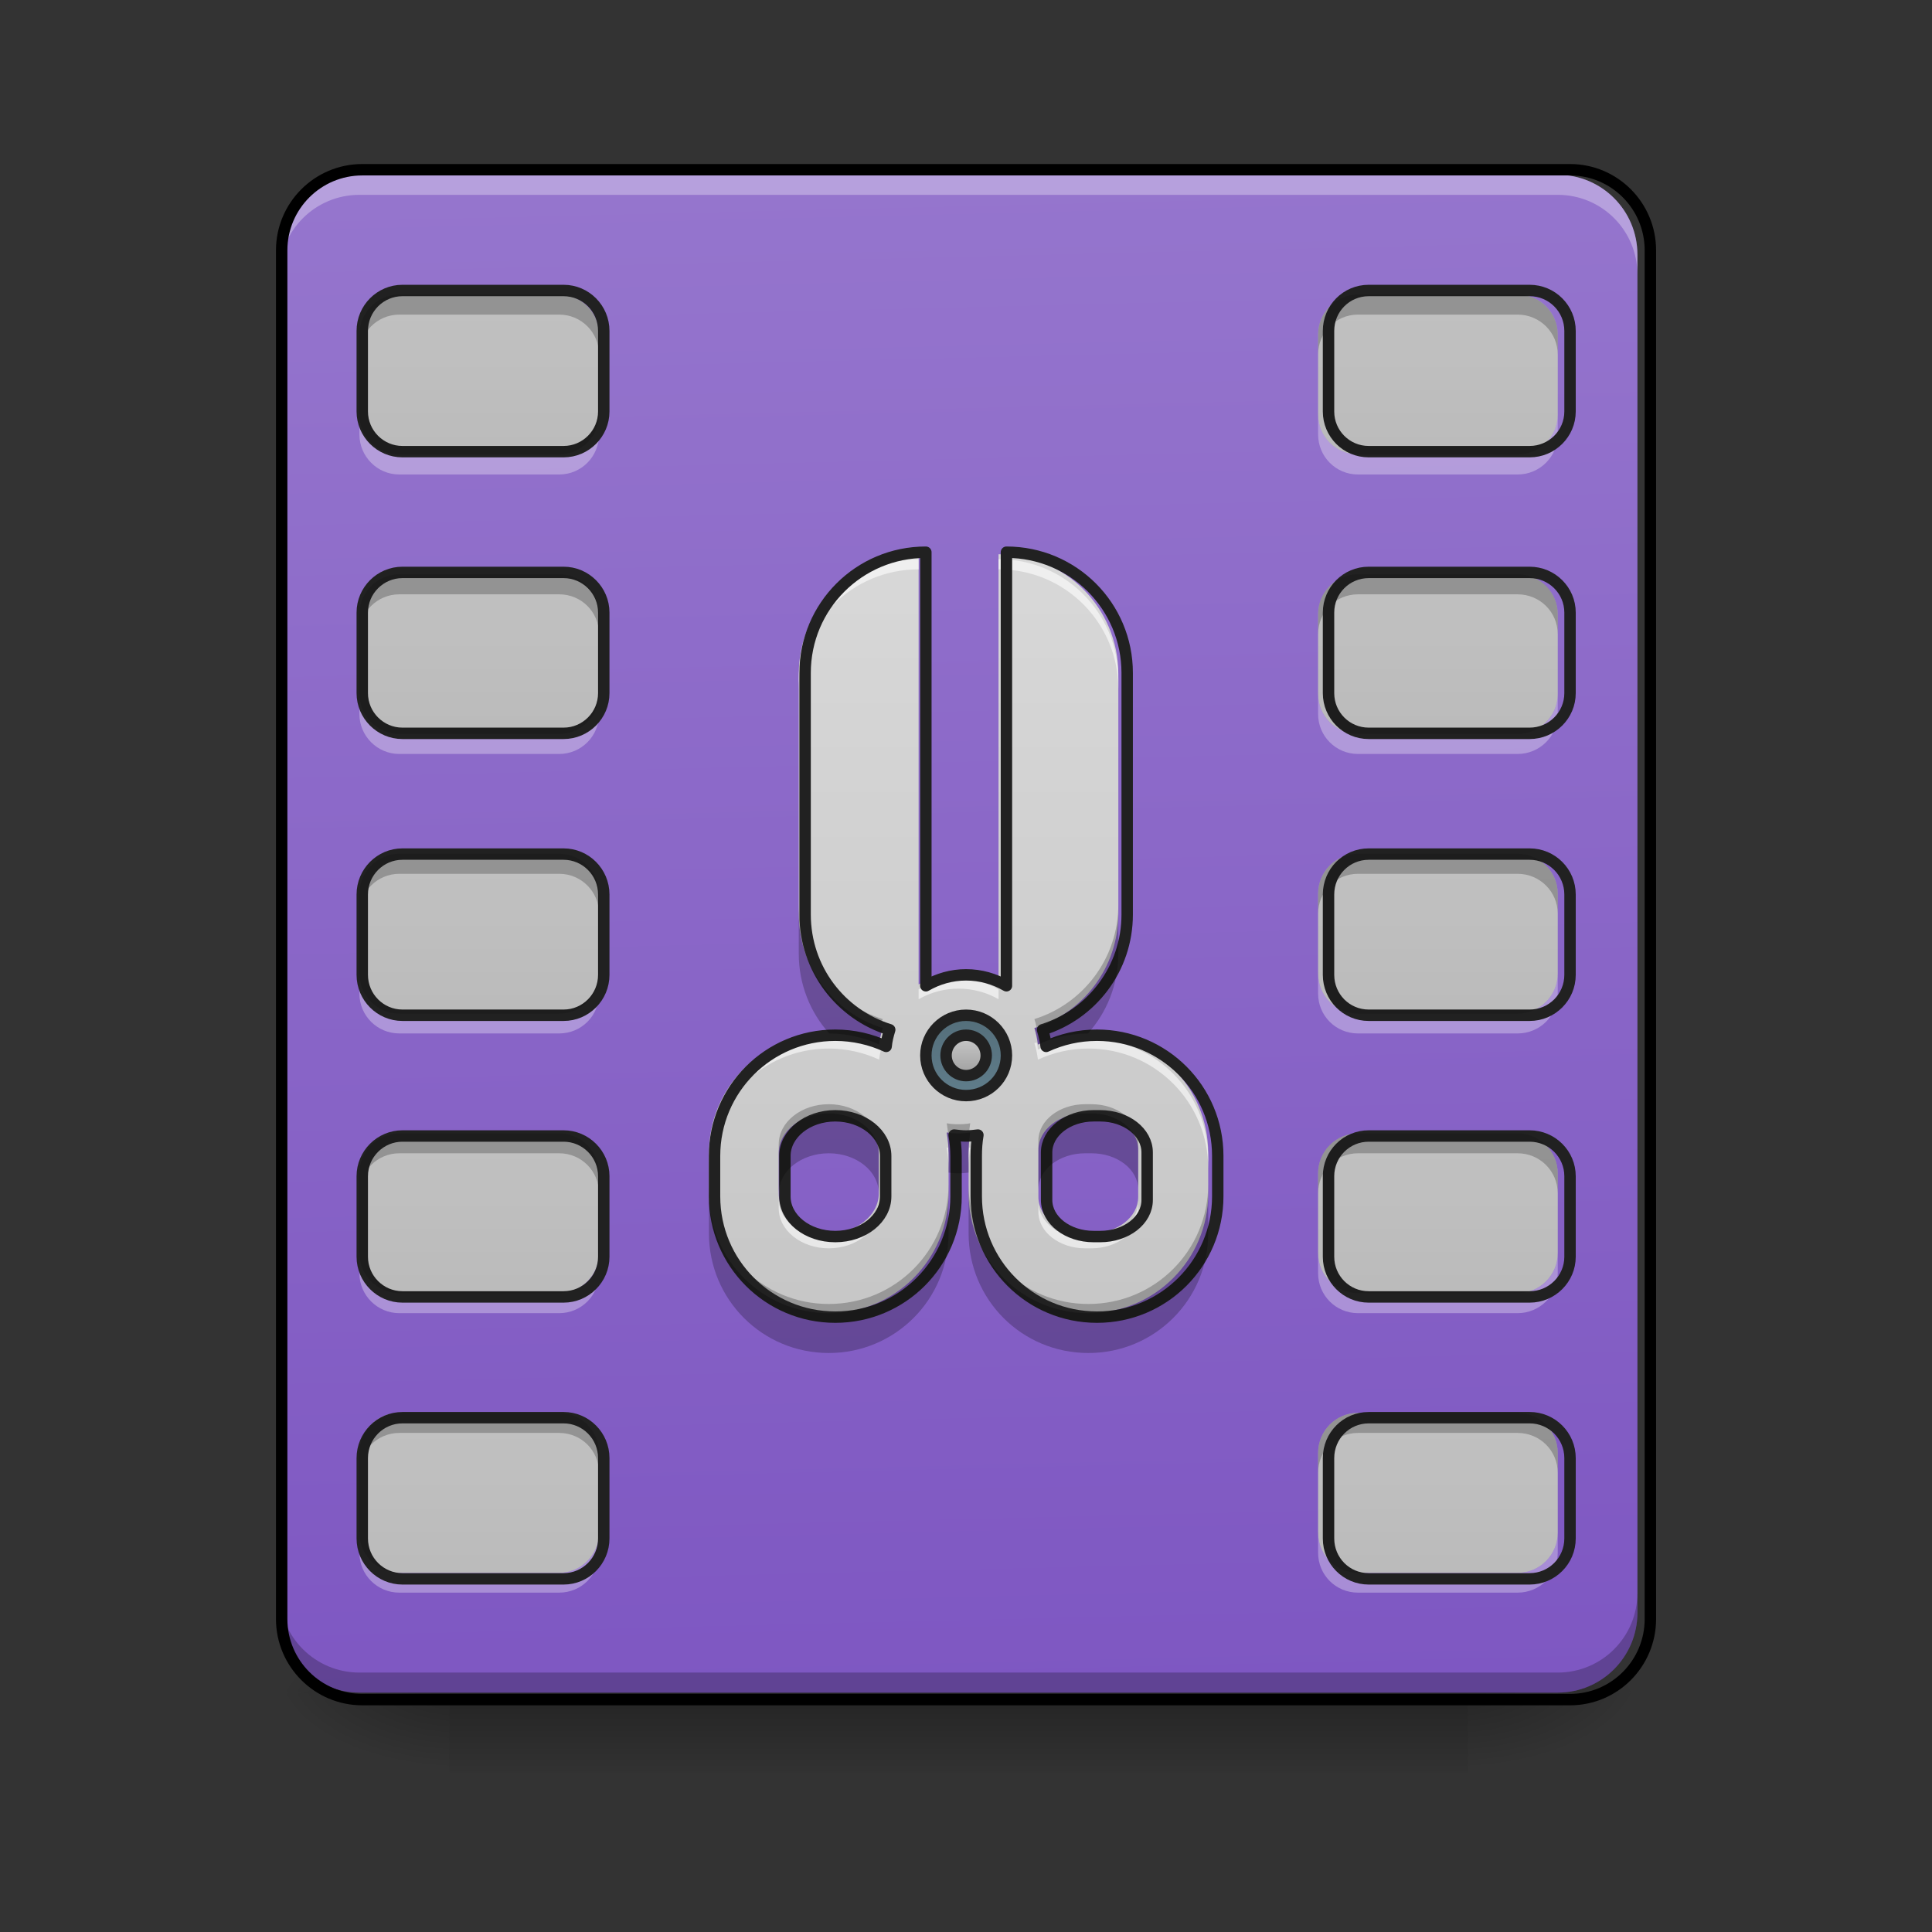<?xml version="1.0" encoding="UTF-8"?>
<svg xmlns="http://www.w3.org/2000/svg" xmlns:xlink="http://www.w3.org/1999/xlink" width="32px" height="32px" viewBox="0 0 32 32" version="1.1">
<rect x="0" y="0" width="32" height="32" fill="#333333" stroke="none"/>
<defs>
<linearGradient id="linear0" gradientUnits="userSpaceOnUse" x1="254" y1="233.5" x2="254" y2="254.667" gradientTransform="matrix(0.066,0,0,0.063,-0.992,13.439)">
<stop offset="0" style="stop-color:rgb(0%,0%,0%);stop-opacity:0.275;"/>
<stop offset="1" style="stop-color:rgb(0%,0%,0%);stop-opacity:0;"/>
</linearGradient>
<radialGradient id="radial0" gradientUnits="userSpaceOnUse" cx="450.909" cy="189.579" fx="450.909" fy="189.579" r="21.167" gradientTransform="matrix(0,-0.078,-0.149,-0,52.288,63.595)">
<stop offset="0" style="stop-color:rgb(0%,0%,0%);stop-opacity:0.314;"/>
<stop offset="0.222" style="stop-color:rgb(0%,0%,0%);stop-opacity:0.275;"/>
<stop offset="1" style="stop-color:rgb(0%,0%,0%);stop-opacity:0;"/>
</radialGradient>
<radialGradient id="radial1" gradientUnits="userSpaceOnUse" cx="450.909" cy="189.579" fx="450.909" fy="189.579" r="21.167" gradientTransform="matrix(-0,0.078,0.149,0,-20.535,-7.527)">
<stop offset="0" style="stop-color:rgb(0%,0%,0%);stop-opacity:0.314;"/>
<stop offset="0.222" style="stop-color:rgb(0%,0%,0%);stop-opacity:0.275;"/>
<stop offset="1" style="stop-color:rgb(0%,0%,0%);stop-opacity:0;"/>
</radialGradient>
<radialGradient id="radial2" gradientUnits="userSpaceOnUse" cx="450.909" cy="189.579" fx="450.909" fy="189.579" r="21.167" gradientTransform="matrix(-0,-0.078,0.149,-0,-20.535,63.595)">
<stop offset="0" style="stop-color:rgb(0%,0%,0%);stop-opacity:0.314;"/>
<stop offset="0.222" style="stop-color:rgb(0%,0%,0%);stop-opacity:0.275;"/>
<stop offset="1" style="stop-color:rgb(0%,0%,0%);stop-opacity:0;"/>
</radialGradient>
<radialGradient id="radial3" gradientUnits="userSpaceOnUse" cx="450.909" cy="189.579" fx="450.909" fy="189.579" r="21.167" gradientTransform="matrix(0,0.078,-0.149,0,52.288,-7.527)">
<stop offset="0" style="stop-color:rgb(0%,0%,0%);stop-opacity:0.314;"/>
<stop offset="0.222" style="stop-color:rgb(0%,0%,0%);stop-opacity:0.275;"/>
<stop offset="1" style="stop-color:rgb(0%,0%,0%);stop-opacity:0;"/>
</radialGradient>
<linearGradient id="linear1" gradientUnits="userSpaceOnUse" x1="306.917" y1="-25.792" x2="305.955" y2="-141.415" gradientTransform="matrix(0.075,0,0,0.217,-5.192,33.641)">
<stop offset="0" style="stop-color:rgb(49.412%,34.118%,76.078%);stop-opacity:1;"/>
<stop offset="1" style="stop-color:rgb(58.431%,45.882%,80.392%);stop-opacity:1;"/>
</linearGradient>
<linearGradient id="linear2" gradientUnits="userSpaceOnUse" x1="-433.917" y1="-168.667" x2="-433.917" y2="233.5" gradientTransform="matrix(0.063,0,0,0.063,35.061,13.439)">
<stop offset="0" style="stop-color:rgb(87.843%,87.843%,87.843%);stop-opacity:1;"/>
<stop offset="1" style="stop-color:rgb(61.961%,61.961%,61.961%);stop-opacity:1;"/>
</linearGradient>
<linearGradient id="linear3" gradientUnits="userSpaceOnUse" x1="-433.917" y1="-168.667" x2="-433.917" y2="233.5" gradientTransform="matrix(0.063,0,0,0.063,50.937,13.439)">
<stop offset="0" style="stop-color:rgb(87.843%,87.843%,87.843%);stop-opacity:1;"/>
<stop offset="1" style="stop-color:rgb(61.961%,61.961%,61.961%);stop-opacity:1;"/>
</linearGradient>
<linearGradient id="linear4" gradientUnits="userSpaceOnUse" x1="-433.917" y1="-168.667" x2="-433.917" y2="233.5" gradientTransform="matrix(0.063,0,0,0.063,35.061,18.069)">
<stop offset="0" style="stop-color:rgb(87.843%,87.843%,87.843%);stop-opacity:1;"/>
<stop offset="1" style="stop-color:rgb(61.961%,61.961%,61.961%);stop-opacity:1;"/>
</linearGradient>
<linearGradient id="linear5" gradientUnits="userSpaceOnUse" x1="-433.917" y1="-168.667" x2="-433.917" y2="233.5" gradientTransform="matrix(0.063,0,0,0.063,35.061,22.7)">
<stop offset="0" style="stop-color:rgb(87.843%,87.843%,87.843%);stop-opacity:1;"/>
<stop offset="1" style="stop-color:rgb(61.961%,61.961%,61.961%);stop-opacity:1;"/>
</linearGradient>
<linearGradient id="linear6" gradientUnits="userSpaceOnUse" x1="-433.917" y1="-168.667" x2="-433.917" y2="233.5" gradientTransform="matrix(0.063,0,0,0.063,35.061,27.331)">
<stop offset="0" style="stop-color:rgb(87.843%,87.843%,87.843%);stop-opacity:1;"/>
<stop offset="1" style="stop-color:rgb(61.961%,61.961%,61.961%);stop-opacity:1;"/>
</linearGradient>
<linearGradient id="linear7" gradientUnits="userSpaceOnUse" x1="-433.917" y1="-168.667" x2="-433.917" y2="233.5" gradientTransform="matrix(0.063,0,0,0.063,35.061,31.961)">
<stop offset="0" style="stop-color:rgb(87.843%,87.843%,87.843%);stop-opacity:1;"/>
<stop offset="1" style="stop-color:rgb(61.961%,61.961%,61.961%);stop-opacity:1;"/>
</linearGradient>
<linearGradient id="linear8" gradientUnits="userSpaceOnUse" x1="-433.917" y1="-168.667" x2="-433.917" y2="233.5" gradientTransform="matrix(0.063,0,0,0.063,50.937,18.069)">
<stop offset="0" style="stop-color:rgb(87.843%,87.843%,87.843%);stop-opacity:1;"/>
<stop offset="1" style="stop-color:rgb(61.961%,61.961%,61.961%);stop-opacity:1;"/>
</linearGradient>
<linearGradient id="linear9" gradientUnits="userSpaceOnUse" x1="-433.917" y1="-168.667" x2="-433.917" y2="233.5" gradientTransform="matrix(0.063,0,0,0.063,50.937,22.7)">
<stop offset="0" style="stop-color:rgb(87.843%,87.843%,87.843%);stop-opacity:1;"/>
<stop offset="1" style="stop-color:rgb(61.961%,61.961%,61.961%);stop-opacity:1;"/>
</linearGradient>
<linearGradient id="linear10" gradientUnits="userSpaceOnUse" x1="-433.917" y1="-168.667" x2="-433.917" y2="233.5" gradientTransform="matrix(0.063,0,0,0.063,50.937,27.331)">
<stop offset="0" style="stop-color:rgb(87.843%,87.843%,87.843%);stop-opacity:1;"/>
<stop offset="1" style="stop-color:rgb(61.961%,61.961%,61.961%);stop-opacity:1;"/>
</linearGradient>
<linearGradient id="linear11" gradientUnits="userSpaceOnUse" x1="-433.917" y1="-168.667" x2="-433.917" y2="233.5" gradientTransform="matrix(0.063,0,0,0.063,50.937,31.961)">
<stop offset="0" style="stop-color:rgb(87.843%,87.843%,87.843%);stop-opacity:1;"/>
<stop offset="1" style="stop-color:rgb(61.961%,61.961%,61.961%);stop-opacity:1;"/>
</linearGradient>
<linearGradient id="linear12" gradientUnits="userSpaceOnUse" x1="1320" y1="2075.117" x2="1320" y2="555.117" gradientTransform="matrix(0.017,0,0,0.017,-5.954,-6.284)">
<stop offset="0" style="stop-color:rgb(74.118%,74.118%,74.118%);stop-opacity:1;"/>
<stop offset="1" style="stop-color:rgb(87.843%,87.843%,87.843%);stop-opacity:1;"/>
</linearGradient>
<linearGradient id="linear13" gradientUnits="userSpaceOnUse" x1="349.25" y1="154.125" x2="349.25" y2="175.292" gradientTransform="matrix(1,0,0,1,-95.25,-100.541)">
<stop offset="0" style="stop-color:rgb(32.941%,43.137%,47.843%);stop-opacity:1;"/>
<stop offset="1" style="stop-color:rgb(37.647%,49.02%,54.51%);stop-opacity:1;"/>
</linearGradient>
<linearGradient id="linear14" gradientUnits="userSpaceOnUse" x1="349.25" y1="154.125" x2="349.25" y2="170" gradientTransform="matrix(1,0,0,1,-95.25,-100.541)">
<stop offset="0" style="stop-color:rgb(87.843%,87.843%,87.843%);stop-opacity:1;"/>
<stop offset="1" style="stop-color:rgb(61.961%,61.961%,61.961%);stop-opacity:1;"/>
</linearGradient>
</defs>
<g id="surface1">
<path style=" stroke:none;fill-rule:nonzero;fill:url(#linear0);" d="M 7.441 28.035 L 24.312 28.035 L 24.312 29.355 L 7.441 29.355 Z M 7.441 28.035 "/>
<path style=" stroke:none;fill-rule:nonzero;fill:url(#radial0);" d="M 24.312 28.035 L 27.121 28.035 L 27.121 26.711 L 24.312 26.711 Z M 24.312 28.035 "/>
<path style=" stroke:none;fill-rule:nonzero;fill:url(#radial1);" d="M 7.441 28.035 L 4.629 28.035 L 4.629 29.355 L 7.441 29.355 Z M 7.441 28.035 "/>
<path style=" stroke:none;fill-rule:nonzero;fill:url(#radial2);" d="M 7.441 28.035 L 4.629 28.035 L 4.629 26.711 L 7.441 26.711 Z M 7.441 28.035 "/>
<path style=" stroke:none;fill-rule:nonzero;fill:url(#radial3);" d="M 24.312 28.035 L 27.121 28.035 L 27.121 29.355 L 24.312 29.355 Z M 24.312 28.035 "/>
<path style=" stroke:none;fill-rule:nonzero;fill:url(#linear1);" d="M 5.953 2.895 L 25.801 2.895 C 26.531 2.895 27.121 3.488 27.121 4.219 L 27.121 26.711 C 27.121 27.441 26.531 28.035 25.801 28.035 L 5.953 28.035 C 5.223 28.035 4.629 27.441 4.629 26.711 L 4.629 4.219 C 4.629 3.488 5.223 2.895 5.953 2.895 Z M 5.953 2.895 "/>
<path style=" stroke:none;fill-rule:nonzero;fill:url(#linear2);" d="M 6.613 4.879 L 9.262 4.879 C 9.625 4.879 9.922 5.176 9.922 5.543 L 9.922 6.867 C 9.922 7.23 9.625 7.527 9.262 7.527 L 6.613 7.527 C 6.25 7.527 5.953 7.23 5.953 6.867 L 5.953 5.543 C 5.953 5.176 6.25 4.879 6.613 4.879 Z M 6.613 4.879 "/>
<path style=" stroke:none;fill-rule:nonzero;fill:rgb(100%,100%,100%);fill-opacity:0.314;" d="M 5.953 6.863 L 5.953 7.195 C 5.953 7.562 6.25 7.859 6.613 7.859 L 9.262 7.859 C 9.629 7.859 9.922 7.562 9.922 7.195 L 9.922 6.863 C 9.922 7.23 9.629 7.527 9.262 7.527 L 6.613 7.527 C 6.25 7.527 5.953 7.23 5.953 6.863 Z M 5.953 6.863 "/>
<path style=" stroke:none;fill-rule:nonzero;fill:rgb(0%,0%,0%);fill-opacity:0.235;" d="M 6.613 4.879 C 6.25 4.879 5.953 5.176 5.953 5.543 L 5.953 5.871 C 5.953 5.508 6.25 5.211 6.613 5.211 L 9.262 5.211 C 9.629 5.211 9.922 5.508 9.922 5.871 L 9.922 5.543 C 9.922 5.176 9.629 4.879 9.262 4.879 Z M 6.613 4.879 "/>
<path style="fill:none;stroke-width:3;stroke-linecap:round;stroke-linejoin:round;stroke:rgb(12.941%,12.941%,12.941%);stroke-opacity:1;stroke-miterlimit:4;" d="M 105.802 -136.945 L 148.173 -136.945 C 153.985 -136.945 158.735 -132.195 158.735 -126.321 L 158.735 -105.135 C 158.735 -99.324 153.985 -94.574 148.173 -94.574 L 105.802 -94.574 C 99.99 -94.574 95.241 -99.324 95.241 -105.135 L 95.241 -126.321 C 95.241 -132.195 99.99 -136.945 105.802 -136.945 Z M 105.802 -136.945 " transform="matrix(0.063,0,0,0.063,0,13.439)"/>
<path style=" stroke:none;fill-rule:nonzero;fill:rgb(100%,100%,100%);fill-opacity:0.314;" d="M 5.953 2.895 C 5.223 2.895 4.629 3.484 4.629 4.219 L 4.629 4.551 C 4.629 3.816 5.223 3.227 5.953 3.227 L 25.801 3.227 C 26.531 3.227 27.121 3.816 27.121 4.551 L 27.121 4.219 C 27.121 3.484 26.531 2.895 25.801 2.895 Z M 5.953 2.895 "/>
<path style=" stroke:none;fill-rule:nonzero;fill:rgb(0%,0%,0%);fill-opacity:0.235;" d="M 5.953 28.035 C 5.223 28.035 4.629 27.445 4.629 26.711 L 4.629 26.379 C 4.629 27.113 5.223 27.703 5.953 27.703 L 25.801 27.703 C 26.531 27.703 27.121 27.113 27.121 26.379 L 27.121 26.711 C 27.121 27.445 26.531 28.035 25.801 28.035 Z M 5.953 28.035 "/>
<path style="fill:none;stroke-width:3;stroke-linecap:round;stroke-linejoin:miter;stroke:rgb(0%,0%,0%);stroke-opacity:1;stroke-miterlimit:4;" d="M 95.241 -168.692 L 412.773 -168.692 C 424.459 -168.692 433.896 -159.193 433.896 -147.506 L 433.896 212.334 C 433.896 224.021 424.459 233.52 412.773 233.52 L 95.241 233.52 C 83.555 233.52 74.055 224.021 74.055 212.334 L 74.055 -147.506 C 74.055 -159.193 83.555 -168.692 95.241 -168.692 Z M 95.241 -168.692 " transform="matrix(0.063,0,0,0.063,0,13.439)"/>
<path style=" stroke:none;fill-rule:nonzero;fill:url(#linear3);" d="M 22.492 4.879 L 25.137 4.879 C 25.504 4.879 25.801 5.176 25.801 5.543 L 25.801 6.867 C 25.801 7.23 25.504 7.527 25.137 7.527 L 22.492 7.527 C 22.125 7.527 21.832 7.23 21.832 6.867 L 21.832 5.543 C 21.832 5.176 22.125 4.879 22.492 4.879 Z M 22.492 4.879 "/>
<path style=" stroke:none;fill-rule:nonzero;fill:rgb(100%,100%,100%);fill-opacity:0.314;" d="M 21.832 6.863 L 21.832 7.195 C 21.832 7.562 22.125 7.859 22.492 7.859 L 25.137 7.859 C 25.504 7.859 25.801 7.562 25.801 7.195 L 25.801 6.863 C 25.801 7.23 25.504 7.527 25.137 7.527 L 22.492 7.527 C 22.125 7.527 21.832 7.23 21.832 6.863 Z M 21.832 6.863 "/>
<path style=" stroke:none;fill-rule:nonzero;fill:rgb(0%,0%,0%);fill-opacity:0.235;" d="M 22.492 4.879 C 22.125 4.879 21.832 5.176 21.832 5.543 L 21.832 5.871 C 21.832 5.508 22.125 5.211 22.492 5.211 L 25.137 5.211 C 25.504 5.211 25.801 5.508 25.801 5.871 L 25.801 5.543 C 25.801 5.176 25.504 4.879 25.137 4.879 Z M 22.492 4.879 "/>
<path style="fill:none;stroke-width:3;stroke-linecap:round;stroke-linejoin:round;stroke:rgb(12.941%,12.941%,12.941%);stroke-opacity:1;stroke-miterlimit:4;" d="M 359.841 -136.945 L 402.149 -136.945 C 408.024 -136.945 412.773 -132.195 412.773 -126.321 L 412.773 -105.135 C 412.773 -99.324 408.024 -94.574 402.149 -94.574 L 359.841 -94.574 C 353.966 -94.574 349.279 -99.324 349.279 -105.135 L 349.279 -126.321 C 349.279 -132.195 353.966 -136.945 359.841 -136.945 Z M 359.841 -136.945 " transform="matrix(0.063,0,0,0.063,0,13.439)"/>
<path style=" stroke:none;fill-rule:nonzero;fill:url(#linear4);" d="M 6.613 9.512 L 9.262 9.512 C 9.625 9.512 9.922 9.809 9.922 10.172 L 9.922 11.496 C 9.922 11.859 9.625 12.156 9.262 12.156 L 6.613 12.156 C 6.25 12.156 5.953 11.859 5.953 11.496 L 5.953 10.172 C 5.953 9.809 6.25 9.512 6.613 9.512 Z M 6.613 9.512 "/>
<path style=" stroke:none;fill-rule:nonzero;fill:rgb(100%,100%,100%);fill-opacity:0.314;" d="M 5.953 11.496 L 5.953 11.828 C 5.953 12.191 6.25 12.488 6.613 12.488 L 9.262 12.488 C 9.629 12.488 9.922 12.191 9.922 11.828 L 9.922 11.496 C 9.922 11.863 9.629 12.156 9.262 12.156 L 6.613 12.156 C 6.25 12.156 5.953 11.863 5.953 11.496 Z M 5.953 11.496 "/>
<path style=" stroke:none;fill-rule:nonzero;fill:rgb(0%,0%,0%);fill-opacity:0.235;" d="M 6.613 9.512 C 6.25 9.512 5.953 9.805 5.953 10.172 L 5.953 10.504 C 5.953 10.137 6.25 9.844 6.613 9.844 L 9.262 9.844 C 9.629 9.844 9.922 10.137 9.922 10.504 L 9.922 10.172 C 9.922 9.805 9.629 9.512 9.262 9.512 Z M 6.613 9.512 "/>
<path style="fill:none;stroke-width:3;stroke-linecap:round;stroke-linejoin:round;stroke:rgb(12.941%,12.941%,12.941%);stroke-opacity:1;stroke-miterlimit:4;" d="M 105.802 -62.827 L 148.173 -62.827 C 153.985 -62.827 158.735 -58.077 158.735 -52.266 L 158.735 -31.08 C 158.735 -25.268 153.985 -20.519 148.173 -20.519 L 105.802 -20.519 C 99.99 -20.519 95.241 -25.268 95.241 -31.08 L 95.241 -52.266 C 95.241 -58.077 99.99 -62.827 105.802 -62.827 Z M 105.802 -62.827 " transform="matrix(0.063,0,0,0.063,0,13.439)"/>
<path style=" stroke:none;fill-rule:nonzero;fill:url(#linear5);" d="M 6.613 14.141 L 9.262 14.141 C 9.625 14.141 9.922 14.438 9.922 14.805 L 9.922 16.125 C 9.922 16.492 9.625 16.789 9.262 16.789 L 6.613 16.789 C 6.25 16.789 5.953 16.492 5.953 16.125 L 5.953 14.805 C 5.953 14.438 6.25 14.141 6.613 14.141 Z M 6.613 14.141 "/>
<path style=" stroke:none;fill-rule:nonzero;fill:rgb(100%,100%,100%);fill-opacity:0.314;" d="M 5.953 16.125 L 5.953 16.457 C 5.953 16.824 6.25 17.117 6.613 17.117 L 9.262 17.117 C 9.629 17.117 9.922 16.824 9.922 16.457 L 9.922 16.125 C 9.922 16.492 9.629 16.789 9.262 16.789 L 6.613 16.789 C 6.25 16.789 5.953 16.492 5.953 16.125 Z M 5.953 16.125 "/>
<path style=" stroke:none;fill-rule:nonzero;fill:rgb(0%,0%,0%);fill-opacity:0.235;" d="M 6.613 14.141 C 6.25 14.141 5.953 14.438 5.953 14.805 L 5.953 15.133 C 5.953 14.77 6.25 14.473 6.613 14.473 L 9.262 14.473 C 9.629 14.473 9.922 14.77 9.922 15.133 L 9.922 14.805 C 9.922 14.438 9.629 14.141 9.262 14.141 Z M 6.613 14.141 "/>
<path style="fill:none;stroke-width:3;stroke-linecap:round;stroke-linejoin:round;stroke:rgb(12.941%,12.941%,12.941%);stroke-opacity:1;stroke-miterlimit:4;" d="M 105.802 11.228 L 148.173 11.228 C 153.985 11.228 158.735 15.978 158.735 21.852 L 158.735 42.975 C 158.735 48.85 153.985 53.599 148.173 53.599 L 105.802 53.599 C 99.99 53.599 95.241 48.85 95.241 42.975 L 95.241 21.852 C 95.241 15.978 99.99 11.228 105.802 11.228 Z M 105.802 11.228 " transform="matrix(0.063,0,0,0.063,0,13.439)"/>
<path style=" stroke:none;fill-rule:nonzero;fill:url(#linear6);" d="M 6.613 18.773 L 9.262 18.773 C 9.625 18.773 9.922 19.07 9.922 19.434 L 9.922 20.758 C 9.922 21.121 9.625 21.418 9.262 21.418 L 6.613 21.418 C 6.25 21.418 5.953 21.121 5.953 20.758 L 5.953 19.434 C 5.953 19.07 6.25 18.773 6.613 18.773 Z M 6.613 18.773 "/>
<path style=" stroke:none;fill-rule:nonzero;fill:rgb(100%,100%,100%);fill-opacity:0.314;" d="M 5.953 20.758 L 5.953 21.09 C 5.953 21.453 6.25 21.75 6.613 21.75 L 9.262 21.75 C 9.629 21.75 9.922 21.453 9.922 21.09 L 9.922 20.758 C 9.922 21.125 9.629 21.418 9.262 21.418 L 6.613 21.418 C 6.25 21.418 5.953 21.125 5.953 20.758 Z M 5.953 20.758 "/>
<path style=" stroke:none;fill-rule:nonzero;fill:rgb(0%,0%,0%);fill-opacity:0.235;" d="M 6.613 18.773 C 6.25 18.773 5.953 19.066 5.953 19.434 L 5.953 19.766 C 5.953 19.398 6.25 19.102 6.613 19.102 L 9.262 19.102 C 9.629 19.102 9.922 19.398 9.922 19.766 L 9.922 19.434 C 9.922 19.066 9.629 18.773 9.262 18.773 Z M 6.613 18.773 "/>
<path style="fill:none;stroke-width:3;stroke-linecap:round;stroke-linejoin:round;stroke:rgb(12.941%,12.941%,12.941%);stroke-opacity:1;stroke-miterlimit:4;" d="M 105.802 85.346 L 148.173 85.346 C 153.985 85.346 158.735 90.096 158.735 95.908 L 158.735 117.093 C 158.735 122.905 153.985 127.655 148.173 127.655 L 105.802 127.655 C 99.99 127.655 95.241 122.905 95.241 117.093 L 95.241 95.908 C 95.241 90.096 99.99 85.346 105.802 85.346 Z M 105.802 85.346 " transform="matrix(0.063,0,0,0.063,0,13.439)"/>
<path style=" stroke:none;fill-rule:nonzero;fill:url(#linear7);" d="M 6.613 23.402 L 9.262 23.402 C 9.625 23.402 9.922 23.699 9.922 24.066 L 9.922 25.387 C 9.922 25.754 9.625 26.051 9.262 26.051 L 6.613 26.051 C 6.25 26.051 5.953 25.754 5.953 25.387 L 5.953 24.066 C 5.953 23.699 6.25 23.402 6.613 23.402 Z M 6.613 23.402 "/>
<path style=" stroke:none;fill-rule:nonzero;fill:rgb(100%,100%,100%);fill-opacity:0.314;" d="M 5.953 25.387 L 5.953 25.719 C 5.953 26.086 6.25 26.379 6.613 26.379 L 9.262 26.379 C 9.629 26.379 9.922 26.086 9.922 25.719 L 9.922 25.387 C 9.922 25.754 9.629 26.051 9.262 26.051 L 6.613 26.051 C 6.25 26.051 5.953 25.754 5.953 25.387 Z M 5.953 25.387 "/>
<path style=" stroke:none;fill-rule:nonzero;fill:rgb(0%,0%,0%);fill-opacity:0.235;" d="M 6.613 23.402 C 6.25 23.402 5.953 23.699 5.953 24.066 L 5.953 24.395 C 5.953 24.027 6.25 23.734 6.613 23.734 L 9.262 23.734 C 9.629 23.734 9.922 24.027 9.922 24.395 L 9.922 24.066 C 9.922 23.699 9.629 23.402 9.262 23.402 Z M 6.613 23.402 "/>
<path style="fill:none;stroke-width:3;stroke-linecap:round;stroke-linejoin:round;stroke:rgb(12.941%,12.941%,12.941%);stroke-opacity:1;stroke-miterlimit:4;" d="M 105.802 159.402 L 148.173 159.402 C 153.985 159.402 158.735 164.151 158.735 170.026 L 158.735 191.149 C 158.735 197.023 153.985 201.773 148.173 201.773 L 105.802 201.773 C 99.99 201.773 95.241 197.023 95.241 191.149 L 95.241 170.026 C 95.241 164.151 99.99 159.402 105.802 159.402 Z M 105.802 159.402 " transform="matrix(0.063,0,0,0.063,0,13.439)"/>
<path style=" stroke:none;fill-rule:nonzero;fill:url(#linear8);" d="M 22.492 9.512 L 25.137 9.512 C 25.504 9.512 25.801 9.809 25.801 10.172 L 25.801 11.496 C 25.801 11.859 25.504 12.156 25.137 12.156 L 22.492 12.156 C 22.125 12.156 21.832 11.859 21.832 11.496 L 21.832 10.172 C 21.832 9.809 22.125 9.512 22.492 9.512 Z M 22.492 9.512 "/>
<path style=" stroke:none;fill-rule:nonzero;fill:rgb(100%,100%,100%);fill-opacity:0.314;" d="M 21.832 11.496 L 21.832 11.828 C 21.832 12.191 22.125 12.488 22.492 12.488 L 25.137 12.488 C 25.504 12.488 25.801 12.191 25.801 11.828 L 25.801 11.496 C 25.801 11.863 25.504 12.156 25.137 12.156 L 22.492 12.156 C 22.125 12.156 21.832 11.863 21.832 11.496 Z M 21.832 11.496 "/>
<path style=" stroke:none;fill-rule:nonzero;fill:rgb(0%,0%,0%);fill-opacity:0.235;" d="M 22.492 9.512 C 22.125 9.512 21.832 9.805 21.832 10.172 L 21.832 10.504 C 21.832 10.137 22.125 9.844 22.492 9.844 L 25.137 9.844 C 25.504 9.844 25.801 10.137 25.801 10.504 L 25.801 10.172 C 25.801 9.805 25.504 9.512 25.137 9.512 Z M 22.492 9.512 "/>
<path style="fill:none;stroke-width:3;stroke-linecap:round;stroke-linejoin:round;stroke:rgb(12.941%,12.941%,12.941%);stroke-opacity:1;stroke-miterlimit:4;" d="M 359.841 -62.827 L 402.149 -62.827 C 408.024 -62.827 412.773 -58.077 412.773 -52.266 L 412.773 -31.08 C 412.773 -25.268 408.024 -20.519 402.149 -20.519 L 359.841 -20.519 C 353.966 -20.519 349.279 -25.268 349.279 -31.08 L 349.279 -52.266 C 349.279 -58.077 353.966 -62.827 359.841 -62.827 Z M 359.841 -62.827 " transform="matrix(0.063,0,0,0.063,0,13.439)"/>
<path style=" stroke:none;fill-rule:nonzero;fill:url(#linear9);" d="M 22.492 14.141 L 25.137 14.141 C 25.504 14.141 25.801 14.438 25.801 14.805 L 25.801 16.125 C 25.801 16.492 25.504 16.789 25.137 16.789 L 22.492 16.789 C 22.125 16.789 21.832 16.492 21.832 16.125 L 21.832 14.805 C 21.832 14.438 22.125 14.141 22.492 14.141 Z M 22.492 14.141 "/>
<path style=" stroke:none;fill-rule:nonzero;fill:rgb(100%,100%,100%);fill-opacity:0.314;" d="M 21.832 16.125 L 21.832 16.457 C 21.832 16.824 22.125 17.117 22.492 17.117 L 25.137 17.117 C 25.504 17.117 25.801 16.824 25.801 16.457 L 25.801 16.125 C 25.801 16.492 25.504 16.789 25.137 16.789 L 22.492 16.789 C 22.125 16.789 21.832 16.492 21.832 16.125 Z M 21.832 16.125 "/>
<path style=" stroke:none;fill-rule:nonzero;fill:rgb(0%,0%,0%);fill-opacity:0.235;" d="M 22.492 14.141 C 22.125 14.141 21.832 14.438 21.832 14.805 L 21.832 15.133 C 21.832 14.77 22.125 14.473 22.492 14.473 L 25.137 14.473 C 25.504 14.473 25.801 14.77 25.801 15.133 L 25.801 14.805 C 25.801 14.438 25.504 14.141 25.137 14.141 Z M 22.492 14.141 "/>
<path style="fill:none;stroke-width:3;stroke-linecap:round;stroke-linejoin:round;stroke:rgb(12.941%,12.941%,12.941%);stroke-opacity:1;stroke-miterlimit:4;" d="M 359.841 11.228 L 402.149 11.228 C 408.024 11.228 412.773 15.978 412.773 21.852 L 412.773 42.975 C 412.773 48.85 408.024 53.599 402.149 53.599 L 359.841 53.599 C 353.966 53.599 349.279 48.85 349.279 42.975 L 349.279 21.852 C 349.279 15.978 353.966 11.228 359.841 11.228 Z M 359.841 11.228 " transform="matrix(0.063,0,0,0.063,0,13.439)"/>
<path style=" stroke:none;fill-rule:nonzero;fill:url(#linear10);" d="M 22.492 18.773 L 25.137 18.773 C 25.504 18.773 25.801 19.07 25.801 19.434 L 25.801 20.758 C 25.801 21.121 25.504 21.418 25.137 21.418 L 22.492 21.418 C 22.125 21.418 21.832 21.121 21.832 20.758 L 21.832 19.434 C 21.832 19.07 22.125 18.773 22.492 18.773 Z M 22.492 18.773 "/>
<path style=" stroke:none;fill-rule:nonzero;fill:rgb(100%,100%,100%);fill-opacity:0.314;" d="M 21.832 20.758 L 21.832 21.09 C 21.832 21.453 22.125 21.75 22.492 21.75 L 25.137 21.75 C 25.504 21.75 25.801 21.453 25.801 21.09 L 25.801 20.758 C 25.801 21.125 25.504 21.418 25.137 21.418 L 22.492 21.418 C 22.125 21.418 21.832 21.125 21.832 20.758 Z M 21.832 20.758 "/>
<path style=" stroke:none;fill-rule:nonzero;fill:rgb(0%,0%,0%);fill-opacity:0.235;" d="M 22.492 18.773 C 22.125 18.773 21.832 19.066 21.832 19.434 L 21.832 19.766 C 21.832 19.398 22.125 19.102 22.492 19.102 L 25.137 19.102 C 25.504 19.102 25.801 19.398 25.801 19.766 L 25.801 19.434 C 25.801 19.066 25.504 18.773 25.137 18.773 Z M 22.492 18.773 "/>
<path style="fill:none;stroke-width:3;stroke-linecap:round;stroke-linejoin:round;stroke:rgb(12.941%,12.941%,12.941%);stroke-opacity:1;stroke-miterlimit:4;" d="M 359.841 85.346 L 402.149 85.346 C 408.024 85.346 412.773 90.096 412.773 95.908 L 412.773 117.093 C 412.773 122.905 408.024 127.655 402.149 127.655 L 359.841 127.655 C 353.966 127.655 349.279 122.905 349.279 117.093 L 349.279 95.908 C 349.279 90.096 353.966 85.346 359.841 85.346 Z M 359.841 85.346 " transform="matrix(0.063,0,0,0.063,0,13.439)"/>
<path style=" stroke:none;fill-rule:nonzero;fill:url(#linear11);" d="M 22.492 23.402 L 25.137 23.402 C 25.504 23.402 25.801 23.699 25.801 24.066 L 25.801 25.387 C 25.801 25.754 25.504 26.051 25.137 26.051 L 22.492 26.051 C 22.125 26.051 21.832 25.754 21.832 25.387 L 21.832 24.066 C 21.832 23.699 22.125 23.402 22.492 23.402 Z M 22.492 23.402 "/>
<path style=" stroke:none;fill-rule:nonzero;fill:rgb(100%,100%,100%);fill-opacity:0.314;" d="M 21.832 25.387 L 21.832 25.719 C 21.832 26.086 22.125 26.379 22.492 26.379 L 25.137 26.379 C 25.504 26.379 25.801 26.086 25.801 25.719 L 25.801 25.387 C 25.801 25.754 25.504 26.051 25.137 26.051 L 22.492 26.051 C 22.125 26.051 21.832 25.754 21.832 25.387 Z M 21.832 25.387 "/>
<path style=" stroke:none;fill-rule:nonzero;fill:rgb(0%,0%,0%);fill-opacity:0.235;" d="M 22.492 23.402 C 22.125 23.402 21.832 23.699 21.832 24.066 L 21.832 24.395 C 21.832 24.027 22.125 23.734 22.492 23.734 L 25.137 23.734 C 25.504 23.734 25.801 24.027 25.801 24.395 L 25.801 24.066 C 25.801 23.699 25.504 23.402 25.137 23.402 Z M 22.492 23.402 "/>
<path style="fill:none;stroke-width:3;stroke-linecap:round;stroke-linejoin:round;stroke:rgb(12.941%,12.941%,12.941%);stroke-opacity:1;stroke-miterlimit:4;" d="M 359.841 159.402 L 402.149 159.402 C 408.024 159.402 412.773 164.151 412.773 170.026 L 412.773 191.149 C 412.773 197.023 408.024 201.773 402.149 201.773 L 359.841 201.773 C 353.966 201.773 349.279 197.023 349.279 191.149 L 349.279 170.026 C 349.279 164.151 353.966 159.402 359.841 159.402 Z M 359.841 159.402 " transform="matrix(0.063,0,0,0.063,0,13.439)"/>
<path style=" stroke:none;fill-rule:nonzero;fill:url(#linear12);" d="M 15.215 9.18 C 14.117 9.18 13.23 10.066 13.23 11.164 L 13.23 15.133 C 13.23 16.027 13.812 16.777 14.621 17.027 C 14.594 17.117 14.57 17.207 14.562 17.301 C 14.309 17.184 14.023 17.117 13.727 17.117 C 12.629 17.117 11.742 18.004 11.742 19.102 L 11.742 19.766 C 11.742 20.863 12.629 21.75 13.727 21.75 C 14.824 21.75 15.711 20.863 15.711 19.766 L 15.711 19.102 C 15.711 18.984 15.699 18.871 15.68 18.758 C 15.746 18.766 15.809 18.773 15.875 18.773 C 15.941 18.773 16.008 18.766 16.07 18.758 C 16.051 18.871 16.043 18.984 16.043 19.102 L 16.043 19.766 C 16.043 20.863 16.926 21.75 18.027 21.75 C 19.125 21.75 20.012 20.863 20.012 19.766 L 20.012 19.102 C 20.012 18.004 19.125 17.117 18.027 17.117 C 17.727 17.117 17.445 17.184 17.191 17.301 C 17.18 17.207 17.16 17.117 17.133 17.027 C 17.938 16.777 18.523 16.027 18.523 15.133 L 18.523 11.164 C 18.523 10.066 17.637 9.18 16.539 9.18 L 16.539 16.305 C 16.344 16.191 16.117 16.125 15.875 16.125 C 15.637 16.125 15.41 16.191 15.215 16.305 Z M 13.727 18.441 C 14.184 18.441 14.555 18.738 14.555 19.102 L 14.555 19.766 C 14.555 20.133 14.184 20.426 13.727 20.426 C 13.27 20.426 12.898 20.133 12.898 19.766 L 12.898 19.102 C 12.898 18.738 13.27 18.441 13.727 18.441 Z M 17.973 18.441 L 18.078 18.441 C 18.508 18.441 18.852 18.711 18.852 19.043 L 18.852 19.824 C 18.852 20.16 18.508 20.426 18.078 20.426 L 17.973 20.426 C 17.547 20.426 17.199 20.16 17.199 19.824 L 17.199 19.043 C 17.199 18.711 17.547 18.441 17.973 18.441 Z M 17.973 18.441 "/>
<path style="fill-rule:nonzero;fill:url(#linear13);stroke-width:3;stroke-linecap:square;stroke-linejoin:round;stroke:rgb(12.941%,12.941%,12.941%);stroke-opacity:1;stroke-miterlimit:4;" d="M 253.976 53.599 C 259.85 53.599 264.6 58.349 264.6 64.161 C 264.6 70.035 259.85 74.722 253.976 74.722 C 248.164 74.722 243.414 70.035 243.414 64.161 C 243.414 58.349 248.164 53.599 253.976 53.599 Z M 253.976 53.599 " transform="matrix(0.063,0,0,0.063,0,13.439)"/>
<path style="fill-rule:nonzero;fill:url(#linear14);stroke-width:3;stroke-linecap:square;stroke-linejoin:round;stroke:rgb(12.941%,12.941%,12.941%);stroke-opacity:1;stroke-miterlimit:4;" d="M 253.976 58.849 C 256.913 58.849 259.288 61.224 259.288 64.161 C 259.288 67.098 256.913 69.473 253.976 69.473 C 251.101 69.473 248.726 67.098 248.726 64.161 C 248.726 61.224 251.101 58.849 253.976 58.849 Z M 253.976 58.849 " transform="matrix(0.063,0,0,0.063,0,13.439)"/>
<path style=" stroke:none;fill-rule:nonzero;fill:rgb(100%,100%,100%);fill-opacity:0.588;" d="M 15.215 9.262 C 14.117 9.262 13.23 10.148 13.23 11.246 L 13.23 11.414 C 13.23 10.312 14.117 9.43 15.215 9.43 Z M 16.539 9.262 L 16.539 9.43 C 17.637 9.43 18.523 10.312 18.523 11.414 L 18.523 11.246 C 18.523 10.148 17.637 9.262 16.539 9.262 Z M 15.875 16.211 C 15.637 16.211 15.41 16.273 15.215 16.387 L 15.215 16.551 C 15.41 16.438 15.637 16.375 15.875 16.375 C 16.117 16.375 16.344 16.438 16.539 16.551 L 16.539 16.387 C 16.344 16.273 16.117 16.211 15.875 16.211 Z M 13.727 17.203 C 12.629 17.203 11.742 18.086 11.742 19.188 L 11.742 19.352 C 11.742 18.254 12.629 17.367 13.727 17.367 C 14.023 17.367 14.309 17.434 14.562 17.551 C 14.57 17.457 14.594 17.363 14.621 17.277 C 14.609 17.273 14.594 17.27 14.582 17.266 C 14.574 17.305 14.566 17.344 14.562 17.383 C 14.309 17.266 14.023 17.203 13.727 17.203 Z M 18.027 17.203 C 17.727 17.203 17.445 17.266 17.191 17.383 C 17.188 17.344 17.18 17.305 17.172 17.266 C 17.16 17.27 17.145 17.273 17.133 17.277 C 17.16 17.363 17.18 17.457 17.191 17.551 C 17.445 17.434 17.727 17.367 18.027 17.367 C 19.125 17.367 20.012 18.254 20.012 19.352 L 20.012 19.188 C 20.012 18.086 19.125 17.203 18.027 17.203 Z M 15.68 19.008 C 15.699 19.117 15.711 19.234 15.711 19.352 L 15.711 19.188 C 15.711 19.125 15.707 19.066 15.703 19.008 C 15.695 19.008 15.688 19.008 15.68 19.008 Z M 16.07 19.008 C 16.062 19.008 16.059 19.008 16.051 19.008 C 16.043 19.066 16.043 19.125 16.043 19.188 L 16.043 19.352 C 16.043 19.234 16.051 19.117 16.07 19.008 Z M 12.898 19.848 L 12.898 20.012 C 12.898 20.379 13.27 20.676 13.727 20.676 C 14.184 20.676 14.555 20.379 14.555 20.012 L 14.555 19.848 C 14.555 20.215 14.184 20.508 13.727 20.508 C 13.27 20.508 12.898 20.215 12.898 19.848 Z M 17.199 19.906 L 17.199 20.074 C 17.199 20.406 17.547 20.676 17.973 20.676 L 18.078 20.676 C 18.508 20.676 18.852 20.406 18.852 20.074 L 18.852 19.906 C 18.852 20.242 18.508 20.508 18.078 20.508 L 17.973 20.508 C 17.547 20.508 17.199 20.242 17.199 19.906 Z M 17.199 19.906 "/>
<path style=" stroke:none;fill-rule:nonzero;fill:rgb(0%,0%,0%);fill-opacity:0.235;" d="M 13.23 14.984 L 13.23 15.133 C 13.23 16.012 13.797 16.754 14.582 17.016 C 14.594 16.969 14.605 16.922 14.621 16.879 C 13.812 16.629 13.23 15.875 13.23 14.984 Z M 18.523 14.984 C 18.523 15.875 17.938 16.629 17.133 16.879 C 17.148 16.922 17.16 16.969 17.168 17.016 C 17.957 16.754 18.523 16.012 18.523 15.133 Z M 13.727 18.289 C 13.27 18.289 12.898 18.586 12.898 18.953 L 12.898 19.102 C 12.898 18.738 13.27 18.441 13.727 18.441 C 14.184 18.441 14.555 18.738 14.555 19.102 L 14.555 18.953 C 14.555 18.586 14.184 18.289 13.727 18.289 Z M 17.973 18.289 C 17.547 18.289 17.199 18.559 17.199 18.891 L 17.199 19.043 C 17.199 18.711 17.547 18.441 17.973 18.441 L 18.078 18.441 C 18.508 18.441 18.852 18.711 18.852 19.043 L 18.852 18.891 C 18.852 18.559 18.508 18.289 18.078 18.289 Z M 15.68 18.605 C 15.691 18.656 15.695 18.711 15.703 18.762 C 15.758 18.77 15.816 18.773 15.875 18.773 C 15.938 18.773 15.992 18.77 16.051 18.762 C 16.055 18.711 16.062 18.656 16.07 18.605 C 16.008 18.617 15.941 18.621 15.875 18.621 C 15.809 18.621 15.746 18.617 15.68 18.605 Z M 11.742 19.613 L 11.742 19.766 C 11.742 20.863 12.629 21.75 13.727 21.75 C 14.824 21.75 15.711 20.863 15.711 19.766 L 15.711 19.613 C 15.711 20.715 14.824 21.598 13.727 21.598 C 12.629 21.598 11.742 20.715 11.742 19.613 Z M 16.043 19.613 L 16.043 19.766 C 16.043 20.863 16.926 21.75 18.027 21.75 C 19.125 21.75 20.012 20.863 20.012 19.766 L 20.012 19.613 C 20.012 20.715 19.125 21.598 18.027 21.598 C 16.926 21.598 16.043 20.715 16.043 19.613 Z M 16.043 19.613 "/>
<path style="fill:none;stroke-width:3;stroke-linecap:square;stroke-linejoin:round;stroke:rgb(12.941%,12.941%,12.941%);stroke-opacity:1;stroke-miterlimit:4;" d="M 243.414 -68.139 C 225.853 -68.139 211.667 -53.953 211.667 -36.392 L 211.667 27.102 C 211.667 41.413 220.979 53.412 233.915 57.411 C 233.478 58.849 233.103 60.286 232.978 61.786 C 228.916 59.911 224.354 58.849 219.604 58.849 C 202.043 58.849 187.857 73.035 187.857 90.596 L 187.857 101.22 C 187.857 118.781 202.043 132.967 219.604 132.967 C 237.165 132.967 251.351 118.781 251.351 101.22 L 251.351 90.596 C 251.351 88.721 251.164 86.909 250.851 85.096 C 251.913 85.221 252.913 85.346 253.976 85.346 C 255.038 85.346 256.101 85.221 257.1 85.096 C 256.788 86.909 256.663 88.721 256.663 90.596 L 256.663 101.22 C 256.663 118.781 270.787 132.967 288.41 132.967 C 305.971 132.967 320.157 118.781 320.157 101.22 L 320.157 90.596 C 320.157 73.035 305.971 58.849 288.41 58.849 C 283.598 58.849 279.098 59.911 275.036 61.786 C 274.849 60.286 274.536 58.849 274.099 57.411 C 286.973 53.412 296.347 41.413 296.347 27.102 L 296.347 -36.392 C 296.347 -53.953 282.161 -68.139 264.6 -68.139 L 264.6 45.85 C 261.475 44.038 257.85 42.975 253.976 42.975 C 250.164 42.975 246.539 44.038 243.414 45.85 Z M 219.604 80.034 C 226.916 80.034 232.853 84.784 232.853 90.596 L 232.853 101.22 C 232.853 107.094 226.916 111.781 219.604 111.781 C 212.292 111.781 206.355 107.094 206.355 101.22 L 206.355 90.596 C 206.355 84.784 212.292 80.034 219.604 80.034 Z M 287.535 80.034 L 289.222 80.034 C 296.097 80.034 301.596 84.346 301.596 89.658 L 301.596 102.157 C 301.596 107.532 296.097 111.781 289.222 111.781 L 287.535 111.781 C 280.723 111.781 275.161 107.532 275.161 102.157 L 275.161 89.658 C 275.161 84.346 280.723 80.034 287.535 80.034 Z M 287.535 80.034 " transform="matrix(0.063,0,0,0.063,0,13.439)"/>
<path style=" stroke:none;fill-rule:nonzero;fill:rgb(0%,0%,0%);fill-opacity:0.235;" d="M 13.23 15.133 L 13.23 15.797 C 13.23 16.305 13.422 16.77 13.734 17.117 C 14.031 17.121 14.309 17.184 14.562 17.301 C 14.57 17.207 14.594 17.117 14.621 17.027 C 13.812 16.777 13.23 16.027 13.23 15.133 Z M 18.523 15.133 C 18.523 16.027 17.938 16.777 17.133 17.027 C 17.16 17.117 17.18 17.207 17.191 17.301 C 17.441 17.184 17.723 17.121 18.02 17.117 C 18.332 16.77 18.523 16.305 18.523 15.797 Z M 13.727 18.441 C 13.27 18.441 12.898 18.738 12.898 19.102 L 12.898 19.766 C 12.898 19.398 13.27 19.102 13.727 19.102 C 14.184 19.102 14.555 19.398 14.555 19.766 L 14.555 19.102 C 14.555 18.738 14.184 18.441 13.727 18.441 Z M 17.973 18.441 C 17.547 18.441 17.199 18.711 17.199 19.043 L 17.199 19.703 C 17.199 19.371 17.547 19.102 17.973 19.102 L 18.078 19.102 C 18.508 19.102 18.852 19.371 18.852 19.703 L 18.852 19.043 C 18.852 18.711 18.508 18.441 18.078 18.441 Z M 15.68 18.758 C 15.699 18.871 15.711 18.984 15.711 19.102 L 15.711 19.422 C 15.766 19.43 15.82 19.434 15.875 19.434 C 15.934 19.434 15.988 19.43 16.043 19.422 L 16.043 19.102 C 16.043 18.984 16.051 18.871 16.07 18.758 C 16.008 18.766 15.941 18.773 15.875 18.773 C 15.809 18.773 15.746 18.766 15.68 18.758 Z M 11.742 19.766 L 11.742 20.426 C 11.742 21.527 12.629 22.41 13.727 22.41 C 14.824 22.41 15.711 21.527 15.711 20.426 L 15.711 19.766 C 15.711 20.863 14.824 21.75 13.727 21.75 C 12.629 21.75 11.742 20.863 11.742 19.766 Z M 16.043 19.766 L 16.043 20.426 C 16.043 21.527 16.926 22.41 18.027 22.41 C 19.125 22.41 20.012 21.527 20.012 20.426 L 20.012 19.766 C 20.012 20.863 19.125 21.75 18.027 21.75 C 16.926 21.75 16.043 20.863 16.043 19.766 Z M 16.043 19.766 "/>
<path style=" stroke:none;fill-rule:nonzero;fill:rgb(0%,0%,0%);fill-opacity:0.118;" d="M 6.613 4.879 L 9.262 4.879 C 9.625 4.879 9.922 5.176 9.922 5.543 L 9.922 6.867 C 9.922 7.23 9.625 7.527 9.262 7.527 L 6.613 7.527 C 6.25 7.527 5.953 7.23 5.953 6.867 L 5.953 5.543 C 5.953 5.176 6.25 4.879 6.613 4.879 Z M 6.613 4.879 "/>
<path style=" stroke:none;fill-rule:nonzero;fill:rgb(0%,0%,0%);fill-opacity:0.118;" d="M 22.492 4.879 L 25.137 4.879 C 25.504 4.879 25.801 5.176 25.801 5.543 L 25.801 6.867 C 25.801 7.23 25.504 7.527 25.137 7.527 L 22.492 7.527 C 22.125 7.527 21.832 7.23 21.832 6.867 L 21.832 5.543 C 21.832 5.176 22.125 4.879 22.492 4.879 Z M 22.492 4.879 "/>
<path style=" stroke:none;fill-rule:nonzero;fill:rgb(0%,0%,0%);fill-opacity:0.118;" d="M 6.613 9.512 L 9.262 9.512 C 9.625 9.512 9.922 9.809 9.922 10.172 L 9.922 11.496 C 9.922 11.859 9.625 12.156 9.262 12.156 L 6.613 12.156 C 6.25 12.156 5.953 11.859 5.953 11.496 L 5.953 10.172 C 5.953 9.809 6.25 9.512 6.613 9.512 Z M 6.613 9.512 "/>
<path style=" stroke:none;fill-rule:nonzero;fill:rgb(0%,0%,0%);fill-opacity:0.118;" d="M 6.613 14.141 L 9.262 14.141 C 9.625 14.141 9.922 14.438 9.922 14.805 L 9.922 16.125 C 9.922 16.492 9.625 16.789 9.262 16.789 L 6.613 16.789 C 6.25 16.789 5.953 16.492 5.953 16.125 L 5.953 14.805 C 5.953 14.438 6.25 14.141 6.613 14.141 Z M 6.613 14.141 "/>
<path style=" stroke:none;fill-rule:nonzero;fill:rgb(0%,0%,0%);fill-opacity:0.118;" d="M 6.613 18.773 L 9.262 18.773 C 9.625 18.773 9.922 19.07 9.922 19.434 L 9.922 20.758 C 9.922 21.121 9.625 21.418 9.262 21.418 L 6.613 21.418 C 6.25 21.418 5.953 21.121 5.953 20.758 L 5.953 19.434 C 5.953 19.07 6.25 18.773 6.613 18.773 Z M 6.613 18.773 "/>
<path style=" stroke:none;fill-rule:nonzero;fill:rgb(0%,0%,0%);fill-opacity:0.118;" d="M 6.613 23.402 L 9.262 23.402 C 9.625 23.402 9.922 23.699 9.922 24.066 L 9.922 25.387 C 9.922 25.754 9.625 26.051 9.262 26.051 L 6.613 26.051 C 6.25 26.051 5.953 25.754 5.953 25.387 L 5.953 24.066 C 5.953 23.699 6.25 23.402 6.613 23.402 Z M 6.613 23.402 "/>
<path style=" stroke:none;fill-rule:nonzero;fill:rgb(0%,0%,0%);fill-opacity:0.118;" d="M 22.492 9.512 L 25.137 9.512 C 25.504 9.512 25.801 9.809 25.801 10.172 L 25.801 11.496 C 25.801 11.859 25.504 12.156 25.137 12.156 L 22.492 12.156 C 22.125 12.156 21.832 11.859 21.832 11.496 L 21.832 10.172 C 21.832 9.809 22.125 9.512 22.492 9.512 Z M 22.492 9.512 "/>
<path style=" stroke:none;fill-rule:nonzero;fill:rgb(0%,0%,0%);fill-opacity:0.118;" d="M 22.492 14.141 L 25.137 14.141 C 25.504 14.141 25.801 14.438 25.801 14.805 L 25.801 16.125 C 25.801 16.492 25.504 16.789 25.137 16.789 L 22.492 16.789 C 22.125 16.789 21.832 16.492 21.832 16.125 L 21.832 14.805 C 21.832 14.438 22.125 14.141 22.492 14.141 Z M 22.492 14.141 "/>
<path style=" stroke:none;fill-rule:nonzero;fill:rgb(0%,0%,0%);fill-opacity:0.118;" d="M 22.492 18.773 L 25.137 18.773 C 25.504 18.773 25.801 19.07 25.801 19.434 L 25.801 20.758 C 25.801 21.121 25.504 21.418 25.137 21.418 L 22.492 21.418 C 22.125 21.418 21.832 21.121 21.832 20.758 L 21.832 19.434 C 21.832 19.07 22.125 18.773 22.492 18.773 Z M 22.492 18.773 "/>
<path style=" stroke:none;fill-rule:nonzero;fill:rgb(0%,0%,0%);fill-opacity:0.118;" d="M 22.492 23.402 L 25.137 23.402 C 25.504 23.402 25.801 23.699 25.801 24.066 L 25.801 25.387 C 25.801 25.754 25.504 26.051 25.137 26.051 L 22.492 26.051 C 22.125 26.051 21.832 25.754 21.832 25.387 L 21.832 24.066 C 21.832 23.699 22.125 23.402 22.492 23.402 Z M 22.492 23.402 "/>
</g>
</svg>
